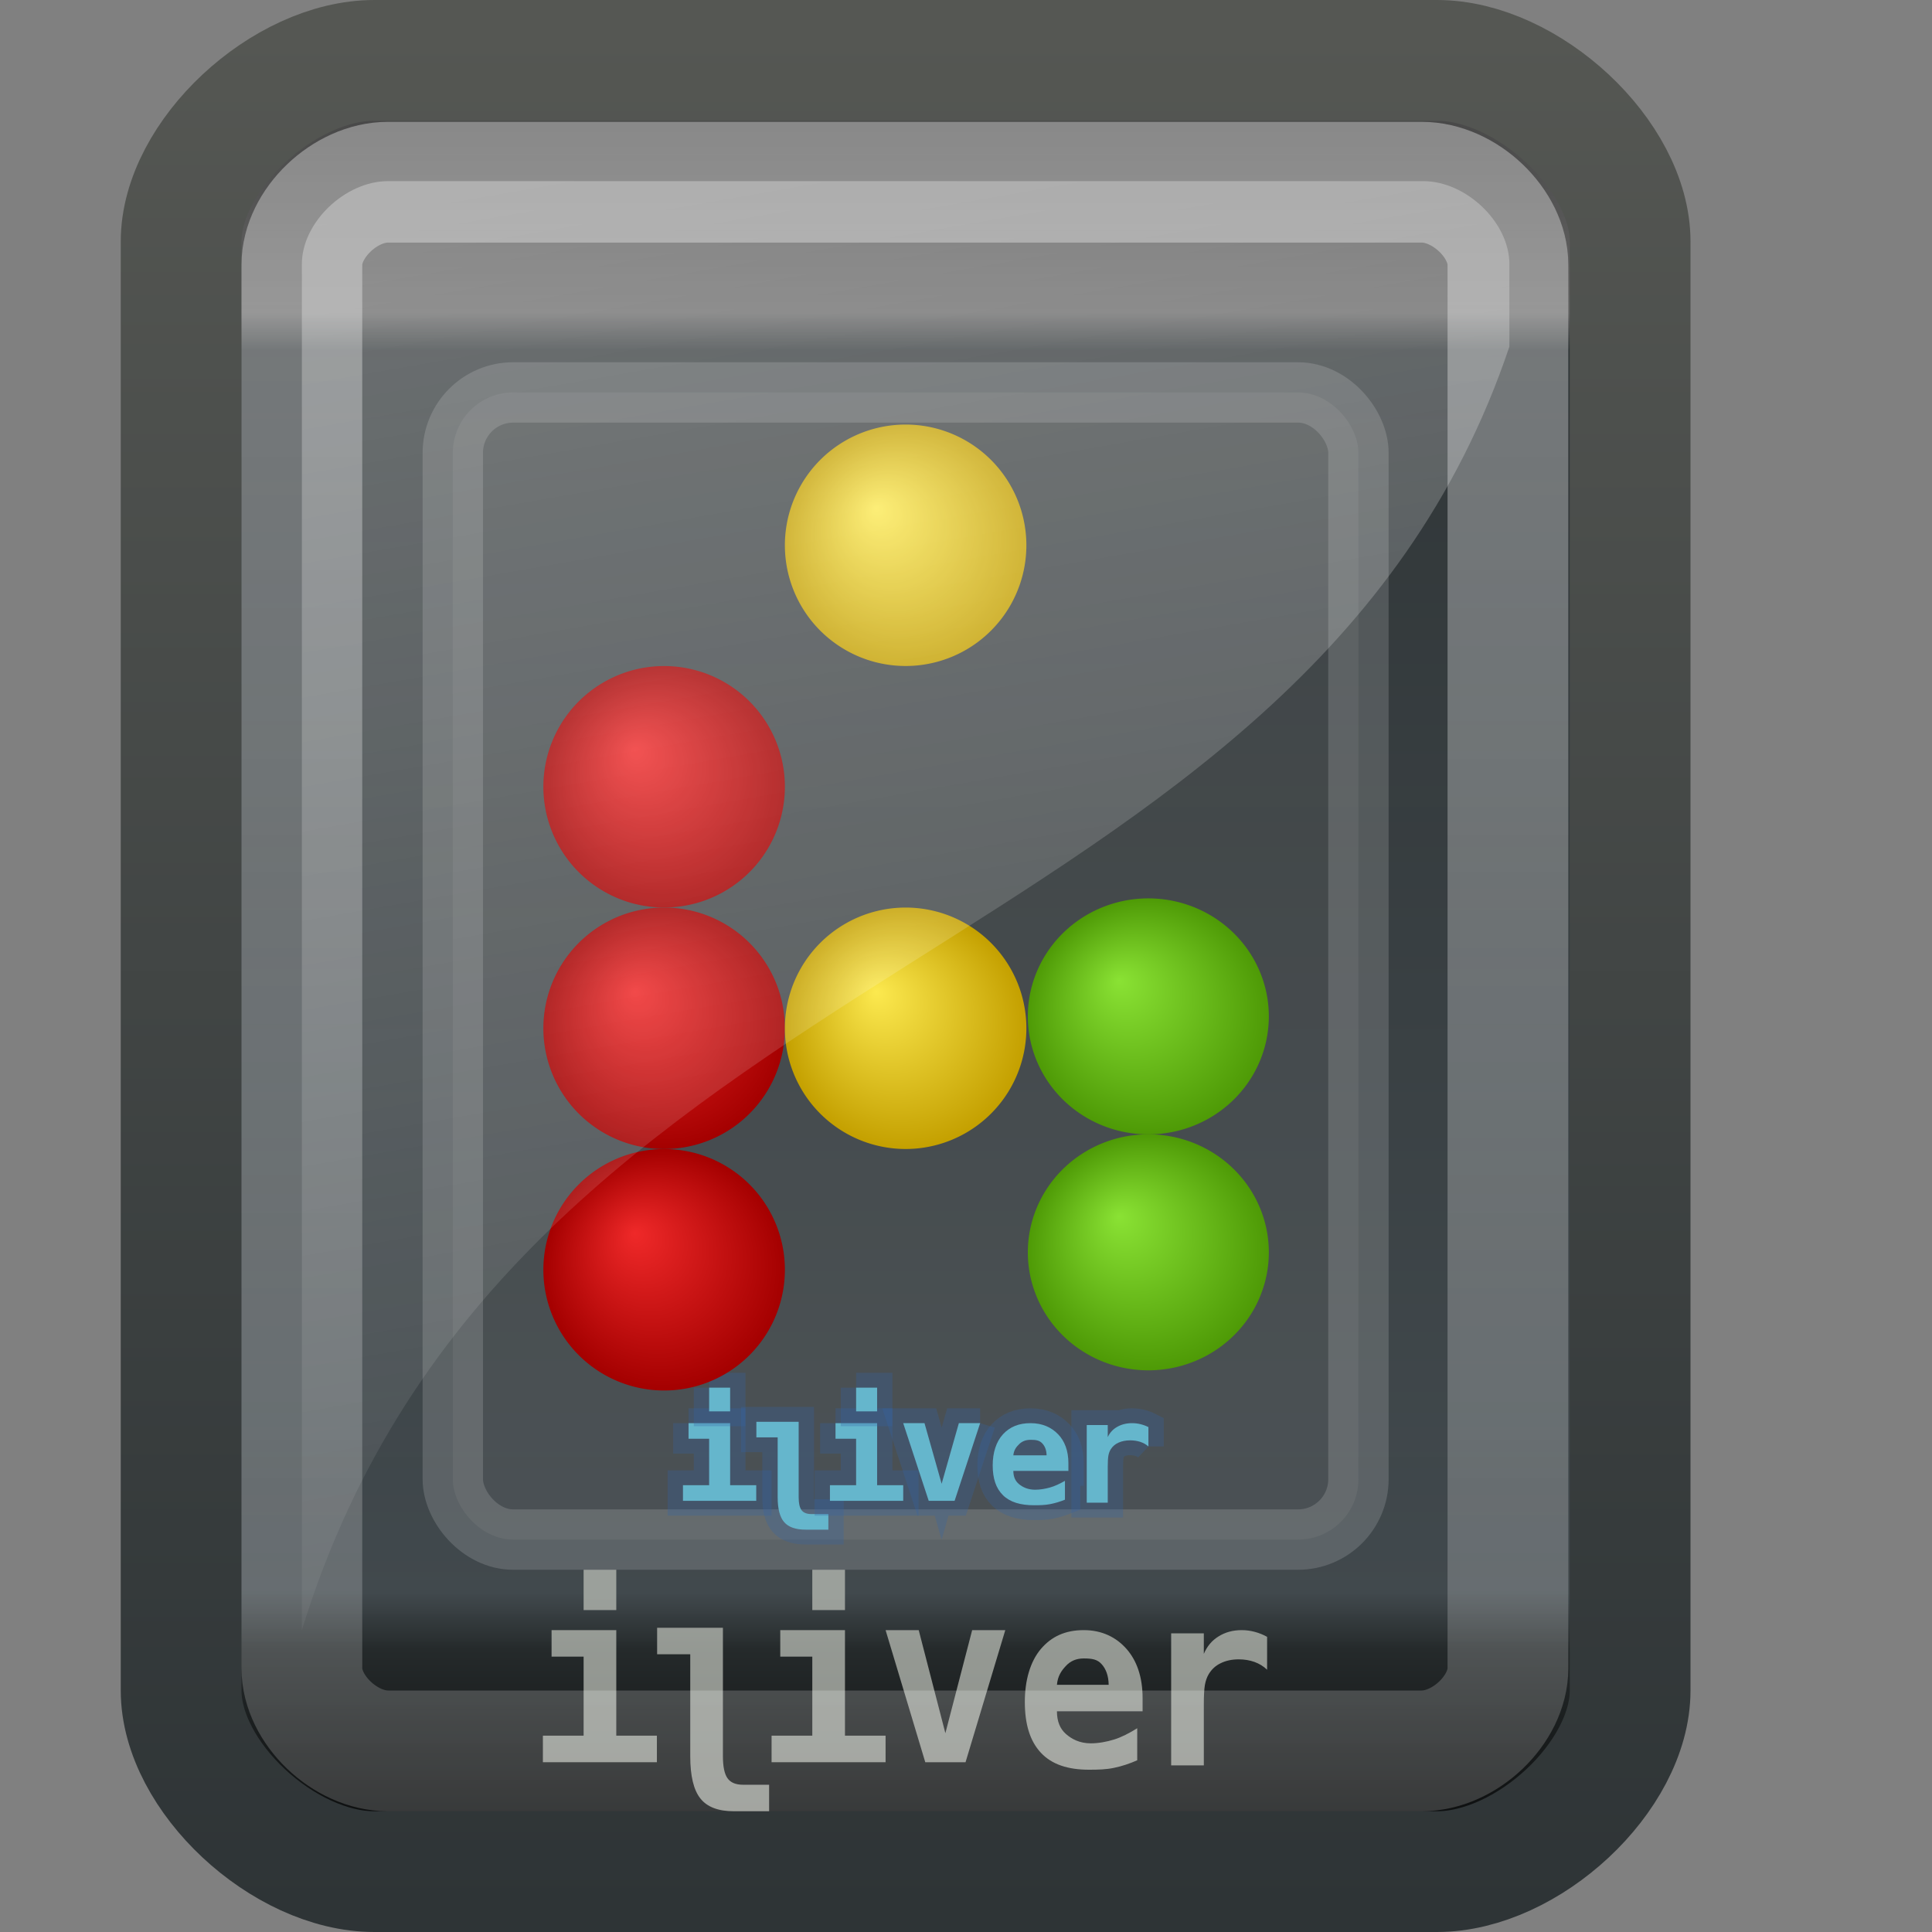 <?xml version="1.0" encoding="UTF-8" standalone="no"?>
<!-- Created with Inkscape (http://www.inkscape.org/) -->
<svg
   xmlns:dc="http://purl.org/dc/elements/1.1/"
   xmlns:cc="http://web.resource.org/cc/"
   xmlns:rdf="http://www.w3.org/1999/02/22-rdf-syntax-ns#"
   xmlns:svg="http://www.w3.org/2000/svg"
   xmlns="http://www.w3.org/2000/svg"
   xmlns:xlink="http://www.w3.org/1999/xlink"
   xmlns:sodipodi="http://sodipodi.sourceforge.net/DTD/sodipodi-0.dtd"
   xmlns:inkscape="http://www.inkscape.org/namespaces/inkscape"
   width="16"
   height="16"
   id="svg2160"
   sodipodi:version="0.32"
   inkscape:version="0.45.1"
   sodipodi:docbase="/storage/Development/Art/Tango/Players/iriver_s10/16x16"
   sodipodi:docname="multimedia-player-iriver-s10.svg"
   inkscape:output_extension="org.inkscape.output.svg.inkscape"
   inkscape:export-filename="/storage/Development/Art/Tango/Players/iriver_s10/16x16/multimedia-player-iriver-s10.png"
   inkscape:export-xdpi="90"
   inkscape:export-ydpi="90"
   version="1.0">
  <rect width="100%" height="100%" fill="#808080" stroke="none"/>
  <defs
     id="defs2162">
    <linearGradient
       id="linearGradient6009"
       inkscape:collect="always">
      <stop
         id="stop6011"
         offset="0"
         style="stop-color:#8ae234;stop-opacity:1" />
      <stop
         id="stop6013"
         offset="1"
         style="stop-color:#4e9a06;stop-opacity:1" />
    </linearGradient>
    <linearGradient
       id="linearGradient6003"
       inkscape:collect="always">
      <stop
         id="stop6005"
         offset="0"
         style="stop-color:#8ae234;stop-opacity:1" />
      <stop
         id="stop6007"
         offset="1"
         style="stop-color:#4e9a06;stop-opacity:1" />
    </linearGradient>
    <linearGradient
       inkscape:collect="always"
       id="linearGradient5997">
      <stop
         style="stop-color:#fce94f;stop-opacity:1"
         offset="0"
         id="stop5999" />
      <stop
         style="stop-color:#c4a000;stop-opacity:1"
         offset="1"
         id="stop6001" />
    </linearGradient>
    <linearGradient
       id="linearGradient3675">
      <stop
         id="stop3677"
         offset="0"
         style="stop-color:#3c3c3c;stop-opacity:1;" />
      <stop
         style="stop-color:#646464;stop-opacity:1;"
         offset="0.15"
         id="stop3679" />
      <stop
         id="stop3681"
         offset="0.17"
         style="stop-color:#2e3436;stop-opacity:0.969;" />
      <stop
         style="stop-color:#40484c;stop-opacity:0.984;"
         offset="0.83"
         id="stop3683" />
      <stop
         id="stop3685"
         offset="0.86"
         style="stop-color:#252a2b;stop-opacity:1;" />
      <stop
         id="stop3687"
         offset="1"
         style="stop-color:#000000;stop-opacity:1;" />
    </linearGradient>
    <linearGradient
       id="linearGradient3638"
       inkscape:collect="always">
      <stop
         id="stop3640"
         offset="0"
         style="stop-color:#8ae234;stop-opacity:1" />
      <stop
         id="stop3642"
         offset="1"
         style="stop-color:#4e9a06;stop-opacity:1" />
    </linearGradient>
    <linearGradient
       inkscape:collect="always"
       id="linearGradient3620">
      <stop
         style="stop-color:#fce94f;stop-opacity:1"
         offset="0"
         id="stop3622" />
      <stop
         style="stop-color:#c4a000;stop-opacity:1"
         offset="1"
         id="stop3624" />
    </linearGradient>
    <linearGradient
       id="linearGradient3599"
       inkscape:collect="always">
      <stop
         id="stop3602"
         offset="0"
         style="stop-color:#fcaf3e;stop-opacity:1" />
      <stop
         id="stop3604"
         offset="1"
         style="stop-color:#ce5c00;stop-opacity:1" />
    </linearGradient>
    <linearGradient
       inkscape:collect="always"
       id="linearGradient3581">
      <stop
         style="stop-color:#77aee8;stop-opacity:1"
         offset="0"
         id="stop3583" />
      <stop
         style="stop-color:#285daa;stop-opacity:1"
         offset="1"
         id="stop3585" />
    </linearGradient>
    <linearGradient
       id="linearGradient3557"
       inkscape:collect="always">
      <stop
         id="stop3559"
         offset="0"
         style="stop-color:#ec41d9;stop-opacity:1" />
      <stop
         id="stop3561"
         offset="1"
         style="stop-color:#71108a;stop-opacity:1" />
    </linearGradient>
    <linearGradient
       inkscape:collect="always"
       id="linearGradient3480">
      <stop
         style="stop-color:#ef2929;stop-opacity:1"
         offset="0"
         id="stop3482" />
      <stop
         style="stop-color:#a40000;stop-opacity:1"
         offset="1"
         id="stop3485" />
    </linearGradient>
    <linearGradient
       id="linearGradient3481">
      <stop
         style="stop-color:#ffffff;stop-opacity:0.588"
         offset="0"
         id="stop3484" />
      <stop
         style="stop-color:#ffffff;stop-opacity:0"
         offset="1"
         id="stop3486" />
    </linearGradient>
    <linearGradient
       id="linearGradient3998">
      <stop
         id="stop4000"
         offset="0"
         style="stop-color:#ffffff;stop-opacity:1;" />
      <stop
         id="stop4002"
         offset="1"
         style="stop-color:#ffffff;stop-opacity:0" />
    </linearGradient>
    <linearGradient
       id="linearGradient3389"
       inkscape:collect="always">
      <stop
         id="stop3391"
         offset="0"
         style="stop-color:#ffffff;stop-opacity:1" />
      <stop
         id="stop3393"
         offset="1"
         style="stop-color:#ffffff;stop-opacity:0.294" />
    </linearGradient>
    <linearGradient
       inkscape:collect="always"
       xlink:href="#linearGradient3389"
       id="linearGradient2359"
       gradientUnits="userSpaceOnUse"
       gradientTransform="matrix(1,0,0,1.023,0,-1.761)"
       x1="27.047"
       y1="31.068"
       x2="24.043"
       y2="44.745" />
    <radialGradient
       inkscape:collect="always"
       xlink:href="#linearGradient3998"
       id="radialGradient3428"
       cx="9.433"
       cy="67.937"
       fx="7.63"
       fy="64.277"
       r="9.797"
       gradientTransform="matrix(0.747,0.416,-0.155,0.278,13.85,16.235)"
       gradientUnits="userSpaceOnUse" />
    <linearGradient
       id="linearGradient3383">
      <stop
         id="stop3385"
         offset="0"
         style="stop-color:#ffffff;stop-opacity:1" />
      <stop
         id="stop3387"
         offset="1"
         style="stop-color:#ffffff;stop-opacity:0;" />
    </linearGradient>
    <radialGradient
       inkscape:collect="always"
       xlink:href="#linearGradient3383"
       id="radialGradient3411"
       gradientUnits="userSpaceOnUse"
       gradientTransform="matrix(0.668,0.497,-0.119,0.16,8.266,31.19)"
       cx="8.51"
       cy="20.591"
       fx="10.694"
       fy="22.915"
       r="10.484" />
    <linearGradient
       inkscape:collect="always"
       id="linearGradient3433">
      <stop
         style="stop-color:#ffffff;stop-opacity:1"
         offset="0"
         id="stop3435" />
      <stop
         style="stop-color:#babdb6;stop-opacity:1"
         offset="1"
         id="stop3437" />
    </linearGradient>
    <radialGradient
       inkscape:collect="always"
       xlink:href="#linearGradient3433"
       id="radialGradient3376"
       gradientUnits="userSpaceOnUse"
       gradientTransform="matrix(0.518,0.422,-0.959,1.179,30.758,6.172)"
       cx="17.258"
       cy="19.513"
       fx="13"
       fy="19.741"
       r="10.484" />
    <linearGradient
       inkscape:collect="always"
       id="linearGradient3342">
      <stop
         style="stop-color:#d3d7cf;stop-opacity:1"
         offset="0"
         id="stop3345" />
      <stop
         style="stop-color:#888a85;stop-opacity:1"
         offset="1"
         id="stop3347" />
    </linearGradient>
    <linearGradient
       inkscape:collect="always"
       xlink:href="#linearGradient3342"
       id="linearGradient3349"
       x1="15.5"
       y1="33.066"
       x2="25.091"
       y2="43.5"
       gradientUnits="userSpaceOnUse" />
    <linearGradient
       inkscape:collect="always"
       xlink:href="#linearGradient3497"
       id="linearGradient2368"
       gradientUnits="userSpaceOnUse"
       gradientTransform="matrix(0.766,-0.69,0.659,0.797,-20.255,21.897)"
       x1="19.817"
       y1="27.315"
       x2="12.503"
       y2="39.791" />
    <linearGradient
       inkscape:collect="always"
       id="linearGradient3340">
      <stop
         style="stop-color:#ffffff;stop-opacity:1"
         offset="0"
         id="stop3342" />
      <stop
         style="stop-color:#babdb6;stop-opacity:1"
         offset="1"
         id="stop3344" />
    </linearGradient>
    <radialGradient
       inkscape:collect="always"
       xlink:href="#linearGradient3340"
       id="radialGradient2366"
       gradientUnits="userSpaceOnUse"
       gradientTransform="matrix(0,0.812,-0.841,0,45.776,17.033)"
       cx="19.757"
       cy="30.102"
       fx="19.757"
       fy="30.102"
       r="12.534" />
    <radialGradient
       inkscape:collect="always"
       xlink:href="#linearGradient3626"
       id="radialGradient3752"
       gradientUnits="userSpaceOnUse"
       gradientTransform="matrix(1,0,0,0.146,0,34.594)"
       cx="24"
       cy="40.5"
       fx="24"
       fy="40.5"
       r="24" />
    <linearGradient
       id="linearGradient3990">
      <stop
         id="stop3992"
         offset="0"
         style="stop-color:#ffffff;stop-opacity:1;" />
      <stop
         id="stop3994"
         offset="1"
         style="stop-color:#ffffff;stop-opacity:0.392" />
    </linearGradient>
    <linearGradient
       id="linearGradient3942"
       inkscape:collect="always">
      <stop
         id="stop3944"
         offset="0"
         style="stop-color:#babdb6;stop-opacity:1" />
      <stop
         id="stop3946"
         offset="1"
         style="stop-color:#2e3436;stop-opacity:1" />
    </linearGradient>
    <linearGradient
       inkscape:collect="always"
       id="linearGradient3501">
      <stop
         style="stop-color:#2e3436;stop-opacity:1;"
         offset="0"
         id="stop3503" />
      <stop
         style="stop-color:#2e3436;stop-opacity:0;"
         offset="1"
         id="stop3505" />
    </linearGradient>
    <radialGradient
       inkscape:collect="always"
       xlink:href="#linearGradient3501"
       id="radialGradient3615"
       gradientUnits="userSpaceOnUse"
       gradientTransform="matrix(0.5,0,0,1.5,13.75,-18.75)"
       cx="27.5"
       cy="37.5"
       fx="27.5"
       fy="38.781"
       r="1" />
    <linearGradient
       inkscape:collect="always"
       id="linearGradient3607">
      <stop
         style="stop-color:#ffffff;stop-opacity:1;"
         offset="0"
         id="stop3609" />
      <stop
         style="stop-color:#ffffff;stop-opacity:0;"
         offset="1"
         id="stop3611" />
    </linearGradient>
    <linearGradient
       id="linearGradient3597"
       inkscape:collect="always">
      <stop
         id="stop3599"
         offset="0"
         style="stop-color:#ffffff;stop-opacity:1" />
      <stop
         id="stop3601"
         offset="1"
         style="stop-color:#d3d7cf;stop-opacity:1" />
    </linearGradient>
    <linearGradient
       id="linearGradient3588"
       inkscape:collect="always">
      <stop
         id="stop3590"
         offset="0"
         style="stop-color:#ffffff;stop-opacity:1" />
      <stop
         id="stop3592"
         offset="1"
         style="stop-color:#eeeeec;stop-opacity:0" />
    </linearGradient>
    <linearGradient
       id="linearGradient3396"
       inkscape:collect="always">
      <stop
         id="stop3398"
         offset="0"
         style="stop-color:#babdb6;stop-opacity:1" />
      <stop
         id="stop3400"
         offset="1"
         style="stop-color:#888a85;stop-opacity:1" />
    </linearGradient>
    <linearGradient
       id="linearGradient3390"
       inkscape:collect="always">
      <stop
         id="stop3392"
         offset="0"
         style="stop-color:#babdb6;stop-opacity:1" />
      <stop
         id="stop3394"
         offset="1"
         style="stop-color:#555753;stop-opacity:1" />
    </linearGradient>
    <linearGradient
       id="linearGradient3384"
       inkscape:collect="always">
      <stop
         id="stop3386"
         offset="0"
         style="stop-color:#ffffff;stop-opacity:1" />
      <stop
         id="stop3388"
         offset="1"
         style="stop-color:#babdb6;stop-opacity:1" />
    </linearGradient>
    <linearGradient
       id="linearGradient3377">
      <stop
         id="stop3379"
         offset="0"
         style="stop-color:#ffffff;stop-opacity:1" />
      <stop
         id="stop3381"
         offset="1"
         style="stop-color:#eeeeec;stop-opacity:1" />
    </linearGradient>
    <linearGradient
       id="linearGradient5079">
      <stop
         style="stop-color:#edd400;stop-opacity:1;"
         offset="0"
         id="stop5081" />
      <stop
         id="stop5087"
         offset="0.75"
         style="stop-color:#edd400;stop-opacity:0.498;" />
      <stop
         style="stop-color:#edd400;stop-opacity:0;"
         offset="1"
         id="stop5083" />
    </linearGradient>
    <linearGradient
       inkscape:collect="always"
       id="linearGradient4299">
      <stop
         style="stop-color:#c4a000;stop-opacity:1"
         offset="0"
         id="stop4301" />
      <stop
         style="stop-color:#4e9a06;stop-opacity:1"
         offset="1"
         id="stop4303" />
    </linearGradient>
    <linearGradient
       inkscape:collect="always"
       id="linearGradient4248">
      <stop
         style="stop-color:#edd400;stop-opacity:1"
         offset="0"
         id="stop4250" />
      <stop
         style="stop-color:#73d216;stop-opacity:1"
         offset="1"
         id="stop4252" />
    </linearGradient>
    <linearGradient
       inkscape:collect="always"
       id="linearGradient3764">
      <stop
         style="stop-color:#edd400;stop-opacity:1"
         offset="0"
         id="stop3766" />
      <stop
         style="stop-color:#73d216;stop-opacity:1"
         offset="1"
         id="stop3768" />
    </linearGradient>
    <linearGradient
       inkscape:collect="always"
       id="linearGradient3416">
      <stop
         style="stop-color:#8ae234;stop-opacity:1;"
         offset="0"
         id="stop3418" />
      <stop
         style="stop-color:#4e9a06;stop-opacity:1"
         offset="1"
         id="stop3420" />
    </linearGradient>
    <linearGradient
       inkscape:collect="always"
       id="linearGradient3400">
      <stop
         style="stop-color:#ffffff;stop-opacity:1;"
         offset="0"
         id="stop3402" />
      <stop
         style="stop-color:#ffffff;stop-opacity:0;"
         offset="1"
         id="stop3404" />
    </linearGradient>
    <linearGradient
       id="linearGradient3352">
      <stop
         style="stop-color:#888a85;stop-opacity:1"
         offset="0"
         id="stop3354" />
      <stop
         id="stop3360"
         offset="0.15"
         style="stop-color:#3c4346;stop-opacity:0.941;" />
      <stop
         style="stop-color:#2e3436;stop-opacity:0.969;"
         offset="0.15"
         id="stop3368" />
      <stop
         id="stop3370"
         offset="0.85"
         style="stop-color:#2e3436;stop-opacity:0.984;" />
      <stop
         style="stop-color:#202425;stop-opacity:1;"
         offset="0.85"
         id="stop3362" />
      <stop
         style="stop-color:#000000;stop-opacity:1;"
         offset="1"
         id="stop3356" />
    </linearGradient>
    <linearGradient
       id="linearGradient4547">
      <stop
         style="stop-color:#ffffff;stop-opacity:1;"
         offset="0"
         id="stop4549" />
      <stop
         style="stop-color:#ffffff;stop-opacity:0.498;"
         offset="1"
         id="stop4551" />
    </linearGradient>
    <linearGradient
       id="linearGradient9947">
      <stop
         style="stop-color:#ffffff;stop-opacity:0.784;"
         offset="0"
         id="stop9949" />
      <stop
         style="stop-color:#ffffff;stop-opacity:0;"
         offset="1"
         id="stop9951" />
    </linearGradient>
    <linearGradient
       inkscape:collect="always"
       id="linearGradient6329">
      <stop
         style="stop-color:#555753;stop-opacity:1"
         offset="0"
         id="stop6331" />
      <stop
         style="stop-color:#2e3436;stop-opacity:1"
         offset="1"
         id="stop6333" />
    </linearGradient>
    <linearGradient
       inkscape:collect="always"
       id="linearGradient3649">
      <stop
         style="stop-color:#ffffff;stop-opacity:1"
         offset="0"
         id="stop3651" />
      <stop
         style="stop-color:#ffffff;stop-opacity:0"
         offset="1"
         id="stop3653" />
    </linearGradient>
    <linearGradient
       inkscape:collect="always"
       xlink:href="#linearGradient3649"
       id="linearGradient3716"
       gradientUnits="userSpaceOnUse"
       x1="17.584"
       y1="32.39"
       x2="30.592"
       y2="39.409" />
    <linearGradient
       inkscape:collect="always"
       xlink:href="#linearGradient3497"
       id="linearGradient3728"
       gradientUnits="userSpaceOnUse"
       x1="11.154"
       y1="36.413"
       x2="25.949"
       y2="44.373" />
    <linearGradient
       inkscape:collect="always"
       id="linearGradient3704">
      <stop
         style="stop-color:#ffffff;stop-opacity:1"
         offset="0"
         id="stop3706" />
      <stop
         style="stop-color:#d3d7cf;stop-opacity:1"
         offset="1"
         id="stop3708" />
    </linearGradient>
    <radialGradient
       inkscape:collect="always"
       xlink:href="#linearGradient3704"
       id="radialGradient3726"
       gradientUnits="userSpaceOnUse"
       gradientTransform="matrix(1.35,0.377,-0.305,1.427,4.005,-24.82)"
       cx="21.606"
       cy="38.298"
       fx="19.033"
       fy="37.882"
       r="5.487" />
    <linearGradient
       inkscape:collect="always"
       xlink:href="#linearGradient3990"
       id="linearGradient3730"
       gradientUnits="userSpaceOnUse"
       x1="19.484"
       y1="33.577"
       x2="11.094"
       y2="42.185" />
    <radialGradient
       inkscape:collect="always"
       xlink:href="#linearGradient3479"
       id="radialGradient3718"
       gradientUnits="userSpaceOnUse"
       gradientTransform="matrix(-9.8585145e-2,0.125,-0.656,-0.518,29.198,50.868)"
       cx="6.865"
       cy="27.7"
       fx="6.865"
       fy="27.7"
       r="10.271" />
    <linearGradient
       inkscape:collect="always"
       xlink:href="#linearGradient3505"
       id="linearGradient3702"
       gradientUnits="userSpaceOnUse"
       gradientTransform="matrix(0.721,-0.696,0.702,0.739,-6.254,14.588)"
       x1="18.48"
       y1="34.391"
       x2="10.305"
       y2="42.778" />
    <radialGradient
       inkscape:collect="always"
       xlink:href="#linearGradient3626"
       id="radialGradient3744"
       gradientUnits="userSpaceOnUse"
       gradientTransform="matrix(1,0,0,0.146,0,34.594)"
       cx="24"
       cy="40.5"
       fx="34.869"
       fy="39.557"
       r="24" />
    <linearGradient
       id="linearGradient3453">
      <stop
         style="stop-color:#ffffff;stop-opacity:1;"
         offset="0"
         id="stop3455" />
      <stop
         style="stop-color:#ffffff;stop-opacity:0;"
         offset="1"
         id="stop3457" />
    </linearGradient>
    <linearGradient
       inkscape:collect="always"
       id="linearGradient3479">
      <stop
         style="stop-color:#ffffff;stop-opacity:1"
         offset="0"
         id="stop3481" />
      <stop
         style="stop-color:#ffffff;stop-opacity:0"
         offset="1"
         id="stop3483" />
    </linearGradient>
    <linearGradient
       inkscape:collect="always"
       id="linearGradient3505">
      <stop
         style="stop-color:#babdb6;stop-opacity:1"
         offset="0"
         id="stop3507" />
      <stop
         style="stop-color:#888a85;stop-opacity:1"
         offset="1"
         id="stop3509" />
    </linearGradient>
    <linearGradient
       id="linearGradient3469">
      <stop
         style="stop-color:#888a85;stop-opacity:1"
         offset="0"
         id="stop3471" />
      <stop
         style="stop-color:#2e3436;stop-opacity:1"
         offset="1"
         id="stop3473" />
    </linearGradient>
    <linearGradient
       inkscape:collect="always"
       id="linearGradient3497">
      <stop
         style="stop-color:#babdb6;stop-opacity:1"
         offset="0"
         id="stop3499" />
      <stop
         style="stop-color:#888a85;stop-opacity:1"
         offset="1"
         id="stop3501" />
    </linearGradient>
    <linearGradient
       inkscape:collect="always"
       id="linearGradient3626">
      <stop
         style="stop-color:#000000;stop-opacity:1;"
         offset="0"
         id="stop3628" />
      <stop
         style="stop-color:#000000;stop-opacity:0;"
         offset="1"
         id="stop3630" />
    </linearGradient>
    <linearGradient
       inkscape:collect="always"
       xlink:href="#linearGradient4101"
       id="linearGradient4306"
       gradientUnits="userSpaceOnUse"
       gradientTransform="matrix(0.429,0,0,1,13.714,-9)"
       x1="24"
       y1="38"
       x2="24"
       y2="41" />
    <radialGradient
       inkscape:collect="always"
       xlink:href="#linearGradient4101"
       id="radialGradient4303"
       gradientUnits="userSpaceOnUse"
       gradientTransform="matrix(-1.884,0,0,1.884,99.772,-42.585)"
       cx="45"
       cy="38"
       fx="45"
       fy="38"
       r="1.5" />
    <linearGradient
       inkscape:collect="always"
       id="linearGradient4101">
      <stop
         style="stop-color:#000000;stop-opacity:1;"
         offset="0"
         id="stop4103" />
      <stop
         style="stop-color:#000000;stop-opacity:0;"
         offset="1"
         id="stop4105" />
    </linearGradient>
    <radialGradient
       inkscape:collect="always"
       xlink:href="#linearGradient4101"
       id="radialGradient4300"
       gradientUnits="userSpaceOnUse"
       gradientTransform="matrix(1.884,0,0,1.884,-51.772,-42.585)"
       cx="45"
       cy="38"
       fx="45"
       fy="38"
       r="1.5" />
    <linearGradient
       inkscape:collect="always"
       id="linearGradient4454">
      <stop
         style="stop-color:#729fcf;stop-opacity:1;"
         offset="0"
         id="stop4456" />
      <stop
         style="stop-color:#3465a4;stop-opacity:1"
         offset="1"
         id="stop4458" />
    </linearGradient>
    <linearGradient
       inkscape:collect="always"
       id="linearGradient4443">
      <stop
         style="stop-color:#ffffff;stop-opacity:1;"
         offset="0"
         id="stop4445" />
      <stop
         style="stop-color:#ffffff;stop-opacity:0;"
         offset="1"
         id="stop4447" />
    </linearGradient>
    <linearGradient
       inkscape:collect="always"
       id="linearGradient3662">
      <stop
         style="stop-color:#3465a4;stop-opacity:1"
         offset="0"
         id="stop3664" />
      <stop
         style="stop-color:#729fcf;stop-opacity:1"
         offset="1"
         id="stop3666" />
    </linearGradient>
    <linearGradient
       inkscape:collect="always"
       id="linearGradient4370">
      <stop
         style="stop-color:#2e3436;stop-opacity:1"
         offset="0"
         id="stop4372" />
      <stop
         style="stop-color:#eeeeec;stop-opacity:1"
         offset="1"
         id="stop4374" />
    </linearGradient>
    <linearGradient
       inkscape:collect="always"
       id="linearGradient4362">
      <stop
         style="stop-color:#ffffff;stop-opacity:1"
         offset="0"
         id="stop4364" />
      <stop
         style="stop-color:#babdb6;stop-opacity:1"
         offset="1"
         id="stop4366" />
    </linearGradient>
    <linearGradient
       inkscape:collect="always"
       id="linearGradient4354">
      <stop
         style="stop-color:#ffffff;stop-opacity:1"
         offset="0"
         id="stop4356" />
      <stop
         style="stop-color:#888a85;stop-opacity:1"
         offset="1"
         id="stop4358" />
    </linearGradient>
    <linearGradient
       id="linearGradient3173">
      <stop
         style="stop-color:#d2e1f0;stop-opacity:1;"
         offset="0"
         id="stop3175" />
      <stop
         id="stop3181"
         offset="0.15"
         style="stop-color:#729fcf;stop-opacity:1;" />
      <stop
         style="stop-color:#729fcf;stop-opacity:1;"
         offset="0.85"
         id="stop3183" />
      <stop
         style="stop-color:#204a87;stop-opacity:1"
         offset="1"
         id="stop3177" />
    </linearGradient>
    <linearGradient
       inkscape:collect="always"
       xlink:href="#linearGradient3173"
       id="linearGradient3179"
       x1="24"
       y1="10"
       x2="24"
       y2="28"
       gradientUnits="userSpaceOnUse"
       gradientTransform="translate(0,-4)" />
    <radialGradient
       inkscape:collect="always"
       xlink:href="#linearGradient4354"
       id="radialGradient4360"
       cx="34"
       cy="18"
       fx="32.01"
       fy="16.01"
       r="4"
       gradientUnits="userSpaceOnUse" />
    <linearGradient
       inkscape:collect="always"
       xlink:href="#linearGradient4362"
       id="linearGradient4368"
       x1="34"
       y1="22.571"
       x2="32.721"
       y2="13.358"
       gradientUnits="userSpaceOnUse" />
    <radialGradient
       inkscape:collect="always"
       xlink:href="#linearGradient4370"
       id="radialGradient4378"
       cx="34"
       cy="18"
       fx="35.492"
       fy="19.635"
       r="4.571"
       gradientUnits="userSpaceOnUse"
       gradientTransform="matrix(1,-1.6686157e-6,1.6686105e-6,1,-2.2407056e-5,9.878933e-5)" />
    <linearGradient
       inkscape:collect="always"
       xlink:href="#linearGradient3662"
       id="linearGradient4431"
       gradientUnits="userSpaceOnUse"
       gradientTransform="matrix(0.667,0,0,0.6,2.333,-0.4)"
       x1="23.5"
       y1="12.469"
       x2="23.5"
       y2="29" />
    <linearGradient
       inkscape:collect="always"
       xlink:href="#linearGradient4443"
       id="linearGradient4452"
       gradientUnits="userSpaceOnUse"
       gradientTransform="matrix(0.917,0,0,0.833,1.5,-0.833)"
       x1="16.779"
       y1="13"
       x2="20.051"
       y2="25" />
    <linearGradient
       inkscape:collect="always"
       xlink:href="#linearGradient4454"
       id="linearGradient4460"
       x1="48"
       y1="10"
       x2="48"
       y2="28"
       gradientUnits="userSpaceOnUse"
       gradientTransform="translate(0,-4)" />
    <linearGradient
       inkscape:collect="always"
       xlink:href="#linearGradient4547"
       id="linearGradient2349"
       gradientUnits="userSpaceOnUse"
       gradientTransform="matrix(0.487,0,0,1,12.325,-10)"
       x1="24"
       y1="11"
       x2="24"
       y2="40" />
    <linearGradient
       inkscape:collect="always"
       xlink:href="#linearGradient6329"
       id="linearGradient2378"
       gradientUnits="userSpaceOnUse"
       gradientTransform="matrix(0.511,0,0,1,11.733,-10)"
       x1="24"
       y1="10"
       x2="24"
       y2="41" />
    <linearGradient
       inkscape:collect="always"
       xlink:href="#linearGradient3352"
       id="linearGradient3358"
       x1="12"
       y1="2"
       x2="12"
       y2="33"
       gradientUnits="userSpaceOnUse"
       gradientTransform="translate(9.4039535e-7,-2)" />
    <linearGradient
       inkscape:collect="always"
       xlink:href="#linearGradient3400"
       id="linearGradient3406"
       x1="19.076"
       y1="1.5"
       x2="24.021"
       y2="29.5"
       gradientUnits="userSpaceOnUse" />
    <radialGradient
       inkscape:collect="always"
       xlink:href="#linearGradient3416"
       id="radialGradient3422"
       cx="21.513"
       cy="14.61"
       fx="21.513"
       fy="14.61"
       r="8"
       gradientTransform="matrix(1.5483591e-3,1.32,-1.311,1.5375207e-3,40.631,-13.979)"
       gradientUnits="userSpaceOnUse" />
    <linearGradient
       inkscape:collect="always"
       xlink:href="#linearGradient3764"
       id="linearGradient3770"
       x1="14.5"
       y1="15.5"
       x2="34"
       y2="15.5"
       gradientUnits="userSpaceOnUse" />
    <linearGradient
       inkscape:collect="always"
       xlink:href="#linearGradient4248"
       id="linearGradient4316"
       gradientUnits="userSpaceOnUse"
       gradientTransform="translate(-25.5,-3.5)"
       x1="39.5"
       y1="19"
       x2="59"
       y2="19" />
    <linearGradient
       inkscape:collect="always"
       xlink:href="#linearGradient4299"
       id="linearGradient4397"
       gradientUnits="userSpaceOnUse"
       gradientTransform="translate(23.5,1)"
       x1="-10"
       y1="14.5"
       x2="10.5"
       y2="14.5" />
    <radialGradient
       inkscape:collect="always"
       xlink:href="#linearGradient5079"
       id="radialGradient5085"
       cx="24"
       cy="14.5"
       fx="24"
       fy="14.5"
       r="8"
       gradientTransform="matrix(1,0,0,0.312,0,9.969)"
       gradientUnits="userSpaceOnUse" />
    <linearGradient
       inkscape:collect="always"
       xlink:href="#linearGradient4101"
       id="linearGradient5144"
       gradientUnits="userSpaceOnUse"
       gradientTransform="matrix(0.464,0,0,1.062,12.857,-8.562)"
       x1="24"
       y1="38"
       x2="24"
       y2="41" />
    <radialGradient
       inkscape:collect="always"
       xlink:href="#linearGradient4101"
       id="radialGradient5146"
       gradientUnits="userSpaceOnUse"
       gradientTransform="matrix(-2.041,0,0,2.002,106.086,-44.247)"
       cx="45"
       cy="38"
       fx="45"
       fy="38"
       r="1.5" />
    <radialGradient
       inkscape:collect="always"
       xlink:href="#linearGradient4101"
       id="radialGradient5148"
       gradientUnits="userSpaceOnUse"
       gradientTransform="matrix(2.041,0,0,2.002,-58.086,-44.247)"
       cx="45"
       cy="38"
       fx="45"
       fy="38"
       r="1.5" />
    <linearGradient
       inkscape:collect="always"
       xlink:href="#linearGradient3352"
       id="linearGradient5150"
       gradientUnits="userSpaceOnUse"
       gradientTransform="matrix(1.087,0,0,1.066,-2.081,-1.165)"
       x1="12"
       y1="2"
       x2="12"
       y2="33" />
    <linearGradient
       inkscape:collect="always"
       xlink:href="#linearGradient6329"
       id="linearGradient5152"
       gradientUnits="userSpaceOnUse"
       gradientTransform="matrix(0.556,0,0,1.066,10.67,-9.69)"
       x1="24"
       y1="10"
       x2="24"
       y2="41" />
    <linearGradient
       inkscape:collect="always"
       xlink:href="#linearGradient4547"
       id="linearGradient5154"
       gradientUnits="userSpaceOnUse"
       gradientTransform="matrix(0.535,0,0,1.069,11.159,-9.792)"
       x1="24"
       y1="11"
       x2="24"
       y2="40" />
    <radialGradient
       inkscape:collect="always"
       xlink:href="#linearGradient3416"
       id="radialGradient5156"
       gradientUnits="userSpaceOnUse"
       gradientTransform="matrix(1.5483591e-3,1.32,-1.311,1.5375207e-3,40.631,-13.979)"
       cx="21.513"
       cy="14.61"
       fx="21.513"
       fy="14.61"
       r="8" />
    <linearGradient
       inkscape:collect="always"
       xlink:href="#linearGradient4299"
       id="linearGradient5158"
       gradientUnits="userSpaceOnUse"
       gradientTransform="translate(23.5,1)"
       x1="-10"
       y1="14.5"
       x2="10.5"
       y2="14.5" />
    <linearGradient
       inkscape:collect="always"
       xlink:href="#linearGradient4248"
       id="linearGradient5160"
       gradientUnits="userSpaceOnUse"
       gradientTransform="translate(-25.5,-3.5)"
       x1="39.5"
       y1="19"
       x2="59"
       y2="19" />
    <radialGradient
       inkscape:collect="always"
       xlink:href="#linearGradient5079"
       id="radialGradient2377"
       gradientUnits="userSpaceOnUse"
       gradientTransform="matrix(1.125,0,0,0.344,-3,11.766)"
       cx="24"
       cy="14.5"
       fx="24"
       fy="14.5"
       r="8" />
    <linearGradient
       inkscape:collect="always"
       xlink:href="#linearGradient3400"
       id="linearGradient2380"
       gradientUnits="userSpaceOnUse"
       x1="19.076"
       y1="1.5"
       x2="24.021"
       y2="29.5"
       gradientTransform="matrix(1.095,0,0,1.08,-2.286,0.88)" />
    <linearGradient
       inkscape:collect="always"
       xlink:href="#linearGradient4101"
       id="linearGradient3412"
       gradientUnits="userSpaceOnUse"
       gradientTransform="matrix(0.464,0,0,1.062,12.857,-8.562)"
       x1="24"
       y1="38"
       x2="24"
       y2="41" />
    <radialGradient
       inkscape:collect="always"
       xlink:href="#linearGradient4101"
       id="radialGradient3414"
       gradientUnits="userSpaceOnUse"
       gradientTransform="matrix(-2.041,0,0,2.002,106.086,-44.247)"
       cx="45"
       cy="38"
       fx="45"
       fy="38"
       r="1.5" />
    <radialGradient
       inkscape:collect="always"
       xlink:href="#linearGradient4101"
       id="radialGradient3416"
       gradientUnits="userSpaceOnUse"
       gradientTransform="matrix(2.041,0,0,2.002,-58.086,-44.247)"
       cx="45"
       cy="38"
       fx="45"
       fy="38"
       r="1.5" />
    <linearGradient
       inkscape:collect="always"
       xlink:href="#linearGradient3352"
       id="linearGradient3418"
       gradientUnits="userSpaceOnUse"
       gradientTransform="matrix(1.087,0,0,1.066,-2.081,-1.165)"
       x1="12"
       y1="2"
       x2="12"
       y2="33" />
    <linearGradient
       inkscape:collect="always"
       xlink:href="#linearGradient6329"
       id="linearGradient3420"
       gradientUnits="userSpaceOnUse"
       gradientTransform="matrix(0.556,0,0,1.066,10.67,-9.69)"
       x1="24"
       y1="10"
       x2="24"
       y2="41" />
    <linearGradient
       inkscape:collect="always"
       xlink:href="#linearGradient4547"
       id="linearGradient3422"
       gradientUnits="userSpaceOnUse"
       gradientTransform="matrix(0.535,0,0,1.069,11.159,-9.792)"
       x1="24"
       y1="11"
       x2="24"
       y2="40" />
    <radialGradient
       inkscape:collect="always"
       xlink:href="#linearGradient3416"
       id="radialGradient3424"
       gradientUnits="userSpaceOnUse"
       gradientTransform="matrix(1.5483591e-3,1.32,-1.311,1.5375207e-3,40.631,-13.979)"
       cx="21.513"
       cy="14.61"
       fx="21.513"
       fy="14.61"
       r="8" />
    <linearGradient
       inkscape:collect="always"
       xlink:href="#linearGradient4299"
       id="linearGradient3426"
       gradientUnits="userSpaceOnUse"
       gradientTransform="translate(23.5,1)"
       x1="-10"
       y1="14.5"
       x2="10.5"
       y2="14.5" />
    <linearGradient
       inkscape:collect="always"
       xlink:href="#linearGradient4248"
       id="linearGradient3428"
       gradientUnits="userSpaceOnUse"
       gradientTransform="translate(-25.5,-3.5)"
       x1="39.5"
       y1="19"
       x2="59"
       y2="19" />
    <linearGradient
       inkscape:collect="always"
       xlink:href="#linearGradient3400"
       id="linearGradient3430"
       gradientUnits="userSpaceOnUse"
       gradientTransform="matrix(1.095,0,0,1.08,-2.286,0.88)"
       x1="19.076"
       y1="1.5"
       x2="24.021"
       y2="29.5" />
    <radialGradient
       inkscape:collect="always"
       xlink:href="#linearGradient5079"
       id="radialGradient3432"
       gradientUnits="userSpaceOnUse"
       gradientTransform="matrix(1.125,0,0,0.344,-3,11.766)"
       cx="24"
       cy="14.5"
       fx="24"
       fy="14.5"
       r="8" />
    <radialGradient
       inkscape:collect="always"
       xlink:href="#linearGradient3384"
       id="radialGradient3363"
       gradientUnits="userSpaceOnUse"
       gradientTransform="matrix(1.0174708e-7,0.956,-1.285,1.3667955e-7,48.943,21.191)"
       cx="17.003"
       cy="22.894"
       fx="17.666"
       fy="22.47"
       r="10.484" />
    <radialGradient
       inkscape:collect="always"
       xlink:href="#linearGradient3501"
       id="radialGradient3870"
       gradientUnits="userSpaceOnUse"
       gradientTransform="matrix(0.5,0,0,1.5,13.75,-18.75)"
       cx="27.5"
       cy="37.5"
       fx="27.5"
       fy="38.781"
       r="1" />
    <radialGradient
       inkscape:collect="always"
       xlink:href="#linearGradient3501"
       id="radialGradient3874"
       gradientUnits="userSpaceOnUse"
       gradientTransform="matrix(0.5,0,0,1.5,13.75,-18.75)"
       cx="27.5"
       cy="37.5"
       fx="27.5"
       fy="38.781"
       r="1" />
    <radialGradient
       inkscape:collect="always"
       xlink:href="#linearGradient3501"
       id="radialGradient3878"
       gradientUnits="userSpaceOnUse"
       gradientTransform="matrix(0.5,0,0,1.5,13.75,-18.75)"
       cx="27.5"
       cy="37.5"
       fx="27.5"
       fy="38.781"
       r="1" />
    <radialGradient
       inkscape:collect="always"
       xlink:href="#linearGradient3501"
       id="radialGradient3882"
       gradientUnits="userSpaceOnUse"
       gradientTransform="matrix(0.5,0,0,1.5,13.75,-18.75)"
       cx="27.5"
       cy="37.5"
       fx="27.5"
       fy="38.781"
       r="1" />
    <radialGradient
       inkscape:collect="always"
       xlink:href="#linearGradient3501"
       id="radialGradient3886"
       gradientUnits="userSpaceOnUse"
       gradientTransform="matrix(0.5,0,0,1.5,13.75,-18.75)"
       cx="27.5"
       cy="37.5"
       fx="27.5"
       fy="38.781"
       r="1" />
    <radialGradient
       inkscape:collect="always"
       xlink:href="#linearGradient3501"
       id="radialGradient3890"
       gradientUnits="userSpaceOnUse"
       gradientTransform="matrix(0.5,0,0,1.5,13.75,-18.75)"
       cx="27.5"
       cy="37.5"
       fx="27.5"
       fy="38.781"
       r="1" />
    <radialGradient
       inkscape:collect="always"
       xlink:href="#linearGradient3501"
       id="radialGradient3894"
       gradientUnits="userSpaceOnUse"
       gradientTransform="matrix(0.5,0,0,1.5,13.75,-18.75)"
       cx="27.5"
       cy="37.5"
       fx="27.5"
       fy="38.781"
       r="1" />
    <radialGradient
       inkscape:collect="always"
       xlink:href="#linearGradient3942"
       id="radialGradient3939"
       gradientUnits="userSpaceOnUse"
       gradientTransform="matrix(1,0,0,0.4,0,24.9)"
       cx="17.5"
       cy="41.5"
       fx="16.064"
       fy="41.835"
       r="2.5" />
    <radialGradient
       inkscape:collect="always"
       xlink:href="#linearGradient3626"
       id="radialGradient3962"
       gradientUnits="userSpaceOnUse"
       gradientTransform="matrix(1,0,0,0.146,0,34.594)"
       cx="24"
       cy="40.5"
       fx="24"
       fy="40.5"
       r="24" />
    <radialGradient
       inkscape:collect="always"
       xlink:href="#linearGradient3597"
       id="radialGradient3964"
       gradientUnits="userSpaceOnUse"
       gradientTransform="matrix(1.306,7.4181377e-2,-8.7738056e-2,1.309,-3.828,-13.744)"
       cx="23.241"
       cy="35.786"
       fx="23.241"
       fy="35.786"
       r="5.487" />
    <linearGradient
       inkscape:collect="always"
       xlink:href="#linearGradient3396"
       id="linearGradient3966"
       gradientUnits="userSpaceOnUse"
       x1="24.135"
       y1="29.702"
       x2="17.518"
       y2="42.976" />
    <linearGradient
       inkscape:collect="always"
       xlink:href="#linearGradient3607"
       id="linearGradient3968"
       gradientUnits="userSpaceOnUse"
       x1="26.229"
       y1="32.824"
       x2="18.141"
       y2="42.236" />
    <linearGradient
       inkscape:collect="always"
       xlink:href="#linearGradient3377"
       id="linearGradient3970"
       gradientUnits="userSpaceOnUse"
       gradientTransform="matrix(1,0,0,1.023,5.043,0.296)"
       spreadMethod="reflect"
       x1="16.445"
       y1="36.503"
       x2="18.146"
       y2="33" />
    <linearGradient
       inkscape:collect="always"
       xlink:href="#linearGradient3390"
       id="linearGradient3972"
       gradientUnits="userSpaceOnUse"
       gradientTransform="matrix(1,0,0,1.023,5.043,0.296)"
       x1="16.853"
       y1="33.011"
       x2="15.198"
       y2="45.667" />
    <radialGradient
       inkscape:collect="always"
       xlink:href="#linearGradient3384"
       id="radialGradient3974"
       gradientUnits="userSpaceOnUse"
       gradientTransform="matrix(1.0174708e-7,0.956,-1.285,1.3667955e-7,48.943,21.191)"
       cx="17.003"
       cy="22.894"
       fx="17.666"
       fy="22.47"
       r="10.484" />
    <radialGradient
       inkscape:collect="always"
       xlink:href="#linearGradient3588"
       id="radialGradient3976"
       gradientUnits="userSpaceOnUse"
       gradientTransform="matrix(-0.109,0.19,-0.721,-0.434,36.105,49.265)"
       cx="9.985"
       cy="27.678"
       fx="9.985"
       fy="27.678"
       r="10.271" />
    <linearGradient
       inkscape:collect="always"
       xlink:href="#linearGradient3453"
       id="linearGradient3978"
       gradientUnits="userSpaceOnUse"
       gradientTransform="matrix(1,0,0,1.023,5.043,0.296)"
       x1="18.961"
       y1="34.093"
       x2="14.677"
       y2="44.691" />
    <radialGradient
       inkscape:collect="always"
       xlink:href="#linearGradient3501"
       id="radialGradient3980"
       gradientUnits="userSpaceOnUse"
       gradientTransform="matrix(0.5,0,0,1.5,13.75,-18.75)"
       cx="27.5"
       cy="37.5"
       fx="27.5"
       fy="38.781"
       r="1" />
    <radialGradient
       inkscape:collect="always"
       xlink:href="#linearGradient3501"
       id="radialGradient3982"
       gradientUnits="userSpaceOnUse"
       gradientTransform="matrix(0.5,0,0,1.5,13.75,-18.75)"
       cx="27.5"
       cy="37.5"
       fx="27.5"
       fy="38.781"
       r="1" />
    <radialGradient
       inkscape:collect="always"
       xlink:href="#linearGradient3501"
       id="radialGradient3984"
       gradientUnits="userSpaceOnUse"
       gradientTransform="matrix(0.5,0,0,1.5,13.75,-18.75)"
       cx="27.5"
       cy="37.5"
       fx="27.5"
       fy="38.781"
       r="1" />
    <radialGradient
       inkscape:collect="always"
       xlink:href="#linearGradient3501"
       id="radialGradient3986"
       gradientUnits="userSpaceOnUse"
       gradientTransform="matrix(0.5,0,0,1.5,13.75,-18.75)"
       cx="27.5"
       cy="37.5"
       fx="27.5"
       fy="38.781"
       r="1" />
    <radialGradient
       inkscape:collect="always"
       xlink:href="#linearGradient3942"
       id="radialGradient3988"
       gradientUnits="userSpaceOnUse"
       gradientTransform="matrix(1,0,0,0.4,0,24.9)"
       cx="17.5"
       cy="41.5"
       fx="16.064"
       fy="41.835"
       r="2.5" />
    <radialGradient
       inkscape:collect="always"
       xlink:href="#linearGradient3626"
       id="radialGradient3899"
       gradientUnits="userSpaceOnUse"
       gradientTransform="matrix(1,0,0,0.146,0,34.594)"
       cx="24"
       cy="40.5"
       fx="34.869"
       fy="39.557"
       r="24" />
    <linearGradient
       inkscape:collect="always"
       xlink:href="#linearGradient3505"
       id="linearGradient3901"
       gradientUnits="userSpaceOnUse"
       gradientTransform="matrix(0.721,-0.696,0.702,0.739,-6.254,14.588)"
       x1="18.48"
       y1="34.391"
       x2="10.305"
       y2="42.778" />
    <radialGradient
       inkscape:collect="always"
       xlink:href="#linearGradient3479"
       id="radialGradient3903"
       gradientUnits="userSpaceOnUse"
       gradientTransform="matrix(-9.8585145e-2,0.125,-0.656,-0.518,29.198,50.868)"
       cx="6.865"
       cy="27.7"
       fx="6.865"
       fy="27.7"
       r="10.271" />
    <linearGradient
       inkscape:collect="always"
       xlink:href="#linearGradient3990"
       id="linearGradient3905"
       gradientUnits="userSpaceOnUse"
       x1="19.484"
       y1="33.577"
       x2="11.094"
       y2="42.185" />
    <radialGradient
       inkscape:collect="always"
       xlink:href="#linearGradient3704"
       id="radialGradient3907"
       gradientUnits="userSpaceOnUse"
       gradientTransform="matrix(1.35,0.377,-0.305,1.427,4.005,-24.82)"
       cx="21.606"
       cy="38.298"
       fx="19.033"
       fy="37.882"
       r="5.487" />
    <linearGradient
       inkscape:collect="always"
       xlink:href="#linearGradient3497"
       id="linearGradient3909"
       gradientUnits="userSpaceOnUse"
       x1="11.154"
       y1="36.413"
       x2="25.949"
       y2="44.373" />
    <linearGradient
       inkscape:collect="always"
       xlink:href="#linearGradient3649"
       id="linearGradient3911"
       gradientUnits="userSpaceOnUse"
       x1="17.584"
       y1="32.39"
       x2="30.592"
       y2="39.409" />
    <radialGradient
       inkscape:collect="always"
       xlink:href="#linearGradient3626"
       id="radialGradient3913"
       gradientUnits="userSpaceOnUse"
       gradientTransform="matrix(1,0,0,0.146,0,34.594)"
       cx="24"
       cy="40.5"
       fx="24"
       fy="40.5"
       r="24" />
    <radialGradient
       inkscape:collect="always"
       xlink:href="#linearGradient3340"
       id="radialGradient3915"
       gradientUnits="userSpaceOnUse"
       gradientTransform="matrix(0,0.812,-0.841,0,45.776,17.033)"
       cx="19.757"
       cy="30.102"
       fx="19.757"
       fy="30.102"
       r="12.534" />
    <linearGradient
       inkscape:collect="always"
       xlink:href="#linearGradient3497"
       id="linearGradient3917"
       gradientUnits="userSpaceOnUse"
       gradientTransform="matrix(0.766,-0.69,0.659,0.797,-20.255,21.897)"
       x1="19.817"
       y1="27.315"
       x2="12.503"
       y2="39.791" />
    <linearGradient
       inkscape:collect="always"
       xlink:href="#linearGradient3342"
       id="linearGradient3919"
       gradientUnits="userSpaceOnUse"
       x1="15.5"
       y1="33.066"
       x2="25.091"
       y2="43.5" />
    <radialGradient
       inkscape:collect="always"
       xlink:href="#linearGradient3433"
       id="radialGradient3921"
       gradientUnits="userSpaceOnUse"
       gradientTransform="matrix(0.518,0.422,-0.959,1.179,30.758,6.172)"
       cx="17.258"
       cy="19.513"
       fx="13"
       fy="19.741"
       r="10.484" />
    <radialGradient
       inkscape:collect="always"
       xlink:href="#linearGradient3501"
       id="radialGradient3923"
       gradientUnits="userSpaceOnUse"
       gradientTransform="matrix(0.5,0,0,1.5,13.75,-18.75)"
       cx="27.5"
       cy="37.5"
       fx="27.5"
       fy="38.781"
       r="1" />
    <radialGradient
       inkscape:collect="always"
       xlink:href="#linearGradient3501"
       id="radialGradient3925"
       gradientUnits="userSpaceOnUse"
       gradientTransform="matrix(0.5,0,0,1.5,13.75,-18.75)"
       cx="27.5"
       cy="37.5"
       fx="27.5"
       fy="38.781"
       r="1" />
    <radialGradient
       inkscape:collect="always"
       xlink:href="#linearGradient3501"
       id="radialGradient3927"
       gradientUnits="userSpaceOnUse"
       gradientTransform="matrix(0.5,0,0,1.5,13.75,-18.75)"
       cx="27.5"
       cy="37.5"
       fx="27.5"
       fy="38.781"
       r="1" />
    <radialGradient
       inkscape:collect="always"
       xlink:href="#linearGradient3501"
       id="radialGradient3929"
       gradientUnits="userSpaceOnUse"
       gradientTransform="matrix(0.5,0,0,1.5,13.75,-18.75)"
       cx="27.5"
       cy="37.5"
       fx="27.5"
       fy="38.781"
       r="1" />
    <radialGradient
       inkscape:collect="always"
       xlink:href="#linearGradient3383"
       id="radialGradient3931"
       gradientUnits="userSpaceOnUse"
       gradientTransform="matrix(0.668,0.497,-0.119,0.16,8.266,31.19)"
       cx="8.51"
       cy="20.591"
       fx="10.694"
       fy="22.915"
       r="10.484" />
    <radialGradient
       inkscape:collect="always"
       xlink:href="#linearGradient4547"
       id="radialGradient3933"
       gradientUnits="userSpaceOnUse"
       gradientTransform="matrix(0.747,0.416,-0.155,0.278,13.85,16.235)"
       cx="9.433"
       cy="67.937"
       fx="7.63"
       fy="64.277"
       r="9.797" />
    <linearGradient
       inkscape:collect="always"
       xlink:href="#linearGradient3389"
       id="linearGradient3935"
       gradientUnits="userSpaceOnUse"
       gradientTransform="matrix(1,0,0,1.023,0,-1.761)"
       x1="27.047"
       y1="31.068"
       x2="24.043"
       y2="44.745" />
    <radialGradient
       inkscape:collect="always"
       xlink:href="#linearGradient3501"
       id="radialGradient4024"
       gradientUnits="userSpaceOnUse"
       gradientTransform="matrix(0.5,0,0,1.5,13.75,-18.75)"
       cx="27.5"
       cy="37.5"
       fx="27.5"
       fy="38.781"
       r="1" />
    <linearGradient
       inkscape:collect="always"
       xlink:href="#linearGradient4101"
       id="linearGradient2532"
       gradientUnits="userSpaceOnUse"
       gradientTransform="matrix(0.464,0,0,1.062,12.857,-8.562)"
       x1="24"
       y1="38"
       x2="24"
       y2="41" />
    <radialGradient
       inkscape:collect="always"
       xlink:href="#linearGradient4101"
       id="radialGradient2534"
       gradientUnits="userSpaceOnUse"
       gradientTransform="matrix(-2.041,0,0,2.002,106.086,-44.247)"
       cx="45"
       cy="38"
       fx="45"
       fy="38"
       r="1.5" />
    <radialGradient
       inkscape:collect="always"
       xlink:href="#linearGradient4101"
       id="radialGradient2536"
       gradientUnits="userSpaceOnUse"
       gradientTransform="matrix(2.041,0,0,2.002,-58.086,-44.247)"
       cx="45"
       cy="38"
       fx="45"
       fy="38"
       r="1.5" />
    <linearGradient
       inkscape:collect="always"
       xlink:href="#linearGradient3352"
       id="linearGradient2538"
       gradientUnits="userSpaceOnUse"
       gradientTransform="matrix(1.087,0,0,1.066,-2.081,-1.165)"
       x1="12"
       y1="2"
       x2="12"
       y2="33" />
    <linearGradient
       inkscape:collect="always"
       xlink:href="#linearGradient6329"
       id="linearGradient2540"
       gradientUnits="userSpaceOnUse"
       gradientTransform="matrix(0.556,0,0,1.066,10.67,-9.69)"
       x1="24"
       y1="10"
       x2="24"
       y2="41" />
    <linearGradient
       inkscape:collect="always"
       xlink:href="#linearGradient4547"
       id="linearGradient2542"
       gradientUnits="userSpaceOnUse"
       gradientTransform="matrix(0.535,0,0,1.069,11.159,-9.792)"
       x1="24"
       y1="11"
       x2="24"
       y2="40" />
    <radialGradient
       inkscape:collect="always"
       xlink:href="#linearGradient3416"
       id="radialGradient2544"
       gradientUnits="userSpaceOnUse"
       gradientTransform="matrix(1.5483591e-3,1.32,-1.311,1.5375207e-3,40.631,-13.979)"
       cx="21.513"
       cy="14.61"
       fx="21.513"
       fy="14.61"
       r="8" />
    <linearGradient
       inkscape:collect="always"
       xlink:href="#linearGradient4299"
       id="linearGradient2546"
       gradientUnits="userSpaceOnUse"
       gradientTransform="translate(23.5,1)"
       x1="-10"
       y1="14.5"
       x2="10.5"
       y2="14.5" />
    <linearGradient
       inkscape:collect="always"
       xlink:href="#linearGradient4248"
       id="linearGradient2548"
       gradientUnits="userSpaceOnUse"
       gradientTransform="translate(-25.5,-3.5)"
       x1="39.5"
       y1="19"
       x2="59"
       y2="19" />
    <linearGradient
       inkscape:collect="always"
       xlink:href="#linearGradient3400"
       id="linearGradient2550"
       gradientUnits="userSpaceOnUse"
       gradientTransform="matrix(1.095,0,0,1.08,-2.286,0.88)"
       x1="19.076"
       y1="1.5"
       x2="24.021"
       y2="29.5" />
    <radialGradient
       inkscape:collect="always"
       xlink:href="#linearGradient5079"
       id="radialGradient2552"
       gradientUnits="userSpaceOnUse"
       gradientTransform="matrix(1.125,0,0,0.344,-3,11.766)"
       cx="24"
       cy="14.5"
       fx="24"
       fy="14.5"
       r="8" />
    <radialGradient
       inkscape:collect="always"
       xlink:href="#linearGradient5079"
       id="radialGradient2564"
       gradientUnits="userSpaceOnUse"
       gradientTransform="matrix(1.125,0,0,0.344,-3,10.766)"
       cx="24"
       cy="14.5"
       fx="24"
       fy="14.5"
       r="8" />
    <linearGradient
       inkscape:collect="always"
       xlink:href="#linearGradient3400"
       id="linearGradient2567"
       gradientUnits="userSpaceOnUse"
       gradientTransform="matrix(0.495,0,0,0.49,-4.416,0.533)"
       x1="19.076"
       y1="1.5"
       x2="24.021"
       y2="29.5" />
    <linearGradient
       inkscape:collect="always"
       xlink:href="#linearGradient4547"
       id="linearGradient2578"
       gradientUnits="userSpaceOnUse"
       gradientTransform="matrix(0.241,0,0,0.484,1.66,-4.285)"
       x1="24"
       y1="11"
       x2="24"
       y2="40" />
    <linearGradient
       inkscape:collect="always"
       xlink:href="#linearGradient3675"
       id="linearGradient2592"
       gradientUnits="userSpaceOnUse"
       gradientTransform="matrix(0.518,0,0,0.503,-4.97,-0.758)"
       x1="12"
       y1="2"
       x2="12"
       y2="33" />
    <linearGradient
       inkscape:collect="always"
       xlink:href="#linearGradient6329"
       id="linearGradient2594"
       gradientUnits="userSpaceOnUse"
       gradientTransform="matrix(0.265,0,0,0.503,1.112,-4.784)"
       x1="24"
       y1="10"
       x2="24"
       y2="41" />
    <radialGradient
       inkscape:collect="always"
       xlink:href="#linearGradient3416"
       id="radialGradient2605"
       gradientUnits="userSpaceOnUse"
       gradientTransform="matrix(1.5483591e-3,1.32,-1.311,1.5375207e-3,40.631,-13.979)"
       cx="21.513"
       cy="14.61"
       fx="21.513"
       fy="14.61"
       r="8" />
    <linearGradient
       inkscape:collect="always"
       xlink:href="#linearGradient4299"
       id="linearGradient2607"
       gradientUnits="userSpaceOnUse"
       gradientTransform="translate(23.5,1)"
       x1="-10"
       y1="14.5"
       x2="10.5"
       y2="14.5" />
    <linearGradient
       inkscape:collect="always"
       xlink:href="#linearGradient4248"
       id="linearGradient2609"
       gradientUnits="userSpaceOnUse"
       gradientTransform="translate(-25.5,-3.5)"
       x1="39.5"
       y1="19"
       x2="59"
       y2="19" />
    <radialGradient
       inkscape:collect="always"
       xlink:href="#linearGradient3480"
       id="radialGradient3487"
       cx="18"
       cy="21.75"
       fx="17.755"
       fy="21.444"
       r="1"
       gradientTransform="matrix(1,0,0,0.75,0,5.438)"
       gradientUnits="userSpaceOnUse" />
    <radialGradient
       inkscape:collect="always"
       xlink:href="#linearGradient3557"
       id="radialGradient3555"
       gradientUnits="userSpaceOnUse"
       gradientTransform="matrix(1,0,0,0.75,0,5.438)"
       cx="18"
       cy="21.75"
       fx="17.755"
       fy="21.444"
       r="1" />
    <radialGradient
       inkscape:collect="always"
       xlink:href="#linearGradient3581"
       id="radialGradient3579"
       gradientUnits="userSpaceOnUse"
       gradientTransform="matrix(1,0,0,0.75,0,5.438)"
       cx="18"
       cy="21.75"
       fx="17.755"
       fy="21.444"
       r="1" />
    <radialGradient
       inkscape:collect="always"
       xlink:href="#linearGradient3599"
       id="radialGradient3597"
       gradientUnits="userSpaceOnUse"
       gradientTransform="matrix(1,0,0,0.75,0,5.438)"
       cx="18"
       cy="21.75"
       fx="17.755"
       fy="21.444"
       r="1" />
    <radialGradient
       inkscape:collect="always"
       xlink:href="#linearGradient3620"
       id="radialGradient3618"
       gradientUnits="userSpaceOnUse"
       gradientTransform="matrix(1,0,0,0.75,0,5.438)"
       cx="18"
       cy="21.75"
       fx="17.755"
       fy="21.444"
       r="1" />
    <radialGradient
       inkscape:collect="always"
       xlink:href="#linearGradient3638"
       id="radialGradient3636"
       gradientUnits="userSpaceOnUse"
       gradientTransform="matrix(1,0,0,0.75,0,5.438)"
       cx="18"
       cy="21.75"
       fx="17.755"
       fy="21.444"
       r="1" />
    <radialGradient
       inkscape:collect="always"
       xlink:href="#linearGradient3480"
       id="radialGradient3656"
       gradientUnits="userSpaceOnUse"
       gradientTransform="matrix(1,0,0,0.75,0,5.438)"
       cx="18"
       cy="21.75"
       fx="17.755"
       fy="21.444"
       r="1" />
    <radialGradient
       inkscape:collect="always"
       xlink:href="#linearGradient3480"
       id="radialGradient3938"
       gradientUnits="userSpaceOnUse"
       gradientTransform="matrix(1,0,0,0.75,0,5.438)"
       cx="18"
       cy="21.75"
       fx="17.755"
       fy="21.444"
       r="1" />
    <radialGradient
       inkscape:collect="always"
       xlink:href="#linearGradient3480"
       id="radialGradient3942"
       gradientUnits="userSpaceOnUse"
       gradientTransform="matrix(1,0,0,0.75,0,5.438)"
       cx="18"
       cy="21.75"
       fx="17.755"
       fy="21.444"
       r="1" />
    <radialGradient
       inkscape:collect="always"
       xlink:href="#linearGradient3480"
       id="radialGradient3946"
       gradientUnits="userSpaceOnUse"
       gradientTransform="matrix(1,0,0,0.75,0,5.438)"
       cx="18"
       cy="21.75"
       fx="17.755"
       fy="21.444"
       r="1" />
    <radialGradient
       inkscape:collect="always"
       xlink:href="#linearGradient3480"
       id="radialGradient3950"
       gradientUnits="userSpaceOnUse"
       gradientTransform="matrix(1,0,0,0.75,0,5.438)"
       cx="18"
       cy="21.75"
       fx="17.755"
       fy="21.444"
       r="1" />
    <radialGradient
       inkscape:collect="always"
       xlink:href="#linearGradient3638"
       id="radialGradient3958"
       gradientUnits="userSpaceOnUse"
       gradientTransform="matrix(1,0,0,0.75,0,5.438)"
       cx="18"
       cy="21.75"
       fx="17.755"
       fy="21.444"
       r="1" />
    <radialGradient
       inkscape:collect="always"
       xlink:href="#linearGradient3638"
       id="radialGradient3963"
       gradientUnits="userSpaceOnUse"
       gradientTransform="matrix(1,0,0,0.75,0,5.438)"
       cx="18"
       cy="21.75"
       fx="17.755"
       fy="21.444"
       r="1" />
    <radialGradient
       inkscape:collect="always"
       xlink:href="#linearGradient5997"
       id="radialGradient3967"
       gradientUnits="userSpaceOnUse"
       gradientTransform="matrix(1,0,0,0.75,0,5.438)"
       cx="18"
       cy="21.75"
       fx="17.755"
       fy="21.444"
       r="1" />
    <radialGradient
       inkscape:collect="always"
       xlink:href="#linearGradient3581"
       id="radialGradient3971"
       gradientUnits="userSpaceOnUse"
       gradientTransform="matrix(1,0,0,0.75,0,5.438)"
       cx="18"
       cy="21.75"
       fx="17.755"
       fy="21.444"
       r="1" />
    <radialGradient
       inkscape:collect="always"
       xlink:href="#linearGradient3581"
       id="radialGradient3975"
       gradientUnits="userSpaceOnUse"
       gradientTransform="matrix(1,0,0,0.75,0,5.438)"
       cx="18"
       cy="21.75"
       fx="17.755"
       fy="21.444"
       r="1" />
    <radialGradient
       inkscape:collect="always"
       xlink:href="#linearGradient3581"
       id="radialGradient3979"
       gradientUnits="userSpaceOnUse"
       gradientTransform="matrix(1,0,0,0.75,0,5.438)"
       cx="18"
       cy="21.75"
       fx="17.755"
       fy="21.444"
       r="1" />
    <radialGradient
       inkscape:collect="always"
       xlink:href="#linearGradient3581"
       id="radialGradient3983"
       gradientUnits="userSpaceOnUse"
       gradientTransform="matrix(1,0,0,0.75,0,5.438)"
       cx="18"
       cy="21.75"
       fx="17.755"
       fy="21.444"
       r="1" />
    <radialGradient
       inkscape:collect="always"
       xlink:href="#linearGradient3480"
       id="radialGradient5975"
       gradientUnits="userSpaceOnUse"
       gradientTransform="matrix(1,0,0,0.75,0,5.438)"
       cx="18"
       cy="21.75"
       fx="17.755"
       fy="21.444"
       r="1" />
    <radialGradient
       inkscape:collect="always"
       xlink:href="#linearGradient3480"
       id="radialGradient5979"
       gradientUnits="userSpaceOnUse"
       gradientTransform="matrix(1,0,0,0.75,0,5.438)"
       cx="18"
       cy="21.75"
       fx="17.755"
       fy="21.444"
       r="1" />
    <radialGradient
       inkscape:collect="always"
       xlink:href="#linearGradient3480"
       id="radialGradient5983"
       gradientUnits="userSpaceOnUse"
       gradientTransform="matrix(1,0,0,0.75,0,5.438)"
       cx="18"
       cy="21.75"
       fx="17.755"
       fy="21.444"
       r="1" />
    <radialGradient
       inkscape:collect="always"
       xlink:href="#linearGradient3581"
       id="radialGradient5987"
       gradientUnits="userSpaceOnUse"
       gradientTransform="matrix(1,0,0,0.75,0,5.438)"
       cx="18"
       cy="21.75"
       fx="17.755"
       fy="21.444"
       r="1" />
    <radialGradient
       inkscape:collect="always"
       xlink:href="#linearGradient6003"
       id="radialGradient5991"
       gradientUnits="userSpaceOnUse"
       gradientTransform="matrix(1,0,0,0.75,0,5.438)"
       cx="18"
       cy="21.75"
       fx="17.755"
       fy="21.444"
       r="1" />
    <radialGradient
       inkscape:collect="always"
       xlink:href="#linearGradient6009"
       id="radialGradient5995"
       gradientUnits="userSpaceOnUse"
       gradientTransform="matrix(1,0,0,0.75,0,5.438)"
       cx="18"
       cy="21.75"
       fx="17.755"
       fy="21.444"
       r="1" />
  </defs>
  <sodipodi:namedview
     id="base"
     pagecolor="#ffffff"
     bordercolor="#666666"
     borderopacity="1.0"
     inkscape:pageopacity="0.0"
     inkscape:pageshadow="2"
     inkscape:zoom="16.340426"
     inkscape:cx="28.337555"
     inkscape:cy="7.1569523"
     inkscape:current-layer="layer1"
     showgrid="true"
     inkscape:grid-bbox="true"
     inkscape:document-units="px"
     gridspacingx="0.5px"
     gridspacingy="0.5px"
     gridempspacing="2"
     inkscape:grid-points="true"
     inkscape:window-width="1391"
     inkscape:window-height="977"
     inkscape:window-x="1"
     inkscape:window-y="25"
     width="16px"
     height="16px" />
  <g
     id="layer1"
     inkscape:label="Layer 1"
     inkscape:groupmode="layer">
    <path
       style="fill:url(#linearGradient2592);fill-opacity:1;stroke:url(#linearGradient2594);stroke-width:1;stroke-linecap:round;stroke-linejoin:round;stroke-miterlimit:4;stroke-opacity:1"
       d="M 3.1,0.5 L 11.9,0.5 C 12.651,0.5 13.5,1.287 13.5,2 L 13.5,14 C 13.5,14.713 12.651,15.5 11.9,15.5 L 3.1,15.5 C 2.349,15.5 1.5,14.713 1.5,14 L 1.5,2 C 1.5,1.287 2.349,0.5 3.1,0.5 z "
       id="rect4303"
       sodipodi:nodetypes="ccccccccc" />
    <g
       id="g5089"
       transform="matrix(0.473,0,0,0.5,-4.018,-5)"
       style="opacity:0.75;fill:#babdb6">
      <path
         id="path5091"
         d="M 18.152,37 L 19.285,37 L 19.285,38.748 L 19.996,38.748 L 19.996,39.188 L 18,39.188 L 18,38.748 L 18.713,38.748 L 18.713,37.439 L 18.152,37.439 L 18.152,37"
         style="font-size:4px;font-style:normal;font-weight:normal;fill:#babdb6;fill-opacity:1;stroke:none;stroke-width:1px;stroke-linecap:butt;stroke-linejoin:miter;stroke-opacity:1;font-family:Bitstream Vera Sans Mono" />
      <path
         id="path5093"
         d="M 18.713,36 L 19.285,36 L 19.285,36.668 L 18.713,36.668 L 18.713,36"
         style="font-size:4px;font-style:normal;font-weight:normal;fill:#babdb6;fill-opacity:1;stroke:none;stroke-width:1px;stroke-linecap:butt;stroke-linejoin:miter;stroke-opacity:1;font-family:Bitstream Vera Sans Mono" />
      <path
         id="path5095"
         d="M 20.58,39.088 L 20.58,37.4 L 20,37.4 L 20,36.961 L 21.152,36.961 L 21.152,39.088 C 21.152,39.26 21.179,39.382 21.232,39.453 C 21.286,39.525 21.376,39.561 21.504,39.561 L 21.961,39.561 L 21.961,40 L 21.344,40 C 21.072,40 20.876,39.93 20.758,39.789 C 20.639,39.648 20.58,39.415 20.58,39.088"
         style="font-size:4px;font-style:normal;font-weight:normal;fill:#babdb6;fill-opacity:1;stroke:none;stroke-width:1px;stroke-linecap:butt;stroke-linejoin:miter;stroke-opacity:1;font-family:Bitstream Vera Sans Mono" />
      <path
         id="path5097"
         d="M 22.156,37 L 23.289,37 L 23.289,38.748 L 24,38.748 L 24,39.188 L 22.004,39.188 L 22.004,38.748 L 22.717,38.748 L 22.717,37.439 L 22.156,37.439 L 22.156,37"
         style="font-size:4px;font-style:normal;font-weight:normal;fill:#babdb6;fill-opacity:1;stroke:none;stroke-width:1px;stroke-linecap:butt;stroke-linejoin:miter;stroke-opacity:1;font-family:Bitstream Vera Sans Mono" />
      <path
         id="path5099"
         d="M 22.717,36 L 23.289,36 L 23.289,36.668 L 22.717,36.668 L 22.717,36"
         style="font-size:4px;font-style:normal;font-weight:normal;fill:#babdb6;fill-opacity:1;stroke:none;stroke-width:1px;stroke-linecap:butt;stroke-linejoin:miter;stroke-opacity:1;font-family:Bitstream Vera Sans Mono" />
      <path
         id="path5101"
         d="M 26.096,37 L 25.4,39.188 L 24.695,39.188 L 24,37 L 24.58,37 L 25.047,38.707 L 25.516,37 L 26.096,37"
         style="font-size:4px;font-style:normal;font-weight:normal;fill:#babdb6;fill-opacity:1;stroke:none;stroke-width:1px;stroke-linecap:butt;stroke-linejoin:miter;stroke-opacity:1;font-family:Bitstream Vera Sans Mono" />
      <path
         id="path5103"
         d="M 27.469,37 C 27.147,37 26.905,37.105 26.719,37.312 C 26.533,37.52 26.438,37.831 26.438,38.188 C 26.438,38.556 26.526,38.835 26.719,39.031 C 26.913,39.227 27.197,39.312 27.562,39.312 C 27.716,39.312 27.862,39.309 28,39.281 C 28.138,39.254 28.273,39.211 28.406,39.156 L 28.406,38.625 C 28.267,38.707 28.128,38.775 28,38.812 C 27.872,38.85 27.725,38.875 27.594,38.875 C 27.395,38.875 27.257,38.803 27.156,38.719 C 27.056,38.634 27.001,38.516 27,38.344 L 28.5,38.344 L 28.5,38.125 C 28.5,37.776 28.398,37.504 28.219,37.312 C 28.04,37.12 27.793,37 27.469,37 z M 27.469,37.469 C 27.615,37.469 27.707,37.484 27.781,37.562 C 27.857,37.639 27.904,37.755 27.906,37.906 L 27,37.906 C 27.014,37.759 27.078,37.673 27.156,37.594 C 27.234,37.513 27.337,37.469 27.469,37.469 z "
         style="font-size:4px;font-style:normal;font-weight:normal;fill:#babdb6;fill-opacity:1;stroke:none;stroke-width:1px;stroke-linecap:butt;stroke-linejoin:miter;stroke-opacity:1;font-family:Bitstream Vera Sans Mono" />
      <path
         id="path5105"
         d="M 30.68,37.656 C 30.617,37.599 30.544,37.556 30.459,37.527 C 30.376,37.499 30.284,37.484 30.184,37.484 C 30.062,37.484 29.956,37.506 29.865,37.549 C 29.775,37.59 29.706,37.652 29.656,37.732 C 29.625,37.782 29.603,37.842 29.59,37.912 C 29.578,37.982 29.572,38.089 29.572,38.232 L 29.572,39.24 L 29,39.24 L 29,37.053 L 29.572,37.053 L 29.572,37.393 C 29.628,37.268 29.714,37.171 29.83,37.104 C 29.946,37.035 30.081,37 30.236,37 C 30.314,37 30.391,37.01 30.465,37.029 C 30.54,37.048 30.612,37.075 30.68,37.111 L 30.68,37.656"
         style="font-size:4px;font-style:normal;font-weight:normal;fill:#babdb6;fill-opacity:1;stroke:none;stroke-width:1px;stroke-linecap:butt;stroke-linejoin:miter;stroke-opacity:1;font-family:Bitstream Vera Sans Mono" />
    </g>
    <path
       style="opacity:0.35;fill:none;fill-opacity:1;stroke:url(#linearGradient2578);stroke-width:1;stroke-linecap:round;stroke-linejoin:round;stroke-miterlimit:4;stroke-opacity:1"
       d="M 3.213,1.509 C 2.857,1.509 2.5,1.851 2.5,2.192 L 2.5,13.816 C 2.5,14.158 2.857,14.5 3.213,14.5 L 11.774,14.5 C 12.131,14.5 12.488,14.158 12.488,13.816 L 12.488,2.192 C 12.488,1.851 12.131,1.509 11.774,1.509 L 3.213,1.509 z "
       id="path4522"
       sodipodi:nodetypes="ccccccccc" />
    <rect
       style="opacity:0.15;fill:#888a85;fill-opacity:1;stroke:#ffffff;stroke-width:0.5;stroke-linecap:square;stroke-linejoin:round;stroke-miterlimit:4;stroke-dasharray:none;stroke-dashoffset:0;stroke-opacity:1"
       id="rect4407"
       width="7.5"
       height="9.5"
       x="3.75"
       y="3.25"
       rx="0.5"
       ry="0.5" />
    <g
       id="g4402"
       transform="matrix(0.304,0,0,0.294,0.184,0.908)"
       style="fill:#7ad9dd;fill-opacity:1;stroke:#3465a4;stroke-width:0.836;stroke-miterlimit:4;stroke-dasharray:none;stroke-opacity:0.294">
      <path
         id="path4399"
         d="M 18.152,37 L 19.285,37 L 19.285,38.748 L 19.996,38.748 L 19.996,39.188 L 18,39.188 L 18,38.748 L 18.713,38.748 L 18.713,37.439 L 18.152,37.439 L 18.152,37"
         style="font-size:4px;font-style:normal;font-weight:normal;fill:#7ad9dd;fill-opacity:1;stroke:#3465a4;stroke-width:0.836;stroke-linecap:butt;stroke-linejoin:miter;stroke-miterlimit:4;stroke-dasharray:none;stroke-opacity:0.294;font-family:Bitstream Vera Sans Mono" />
      <path
         id="path4397"
         d="M 18.713,36 L 19.285,36 L 19.285,36.668 L 18.713,36.668 L 18.713,36"
         style="font-size:4px;font-style:normal;font-weight:normal;fill:#7ad9dd;fill-opacity:1;stroke:#3465a4;stroke-width:0.836;stroke-linecap:butt;stroke-linejoin:miter;stroke-miterlimit:4;stroke-dasharray:none;stroke-opacity:0.294;font-family:Bitstream Vera Sans Mono" />
      <path
         id="path4395"
         d="M 20.58,39.088 L 20.58,37.4 L 20,37.4 L 20,36.961 L 21.152,36.961 L 21.152,39.088 C 21.152,39.26 21.179,39.382 21.232,39.453 C 21.286,39.525 21.376,39.561 21.504,39.561 L 21.961,39.561 L 21.961,40 L 21.344,40 C 21.072,40 20.876,39.93 20.758,39.789 C 20.639,39.648 20.58,39.415 20.58,39.088"
         style="font-size:4px;font-style:normal;font-weight:normal;fill:#7ad9dd;fill-opacity:1;stroke:#3465a4;stroke-width:0.836;stroke-linecap:butt;stroke-linejoin:miter;stroke-miterlimit:4;stroke-dasharray:none;stroke-opacity:0.294;font-family:Bitstream Vera Sans Mono" />
      <path
         id="path4393"
         d="M 22.156,37 L 23.289,37 L 23.289,38.748 L 24,38.748 L 24,39.188 L 22.004,39.188 L 22.004,38.748 L 22.717,38.748 L 22.717,37.439 L 22.156,37.439 L 22.156,37"
         style="font-size:4px;font-style:normal;font-weight:normal;fill:#7ad9dd;fill-opacity:1;stroke:#3465a4;stroke-width:0.836;stroke-linecap:butt;stroke-linejoin:miter;stroke-miterlimit:4;stroke-dasharray:none;stroke-opacity:0.294;font-family:Bitstream Vera Sans Mono" />
      <path
         id="path4391"
         d="M 22.717,36 L 23.289,36 L 23.289,36.668 L 22.717,36.668 L 22.717,36"
         style="font-size:4px;font-style:normal;font-weight:normal;fill:#7ad9dd;fill-opacity:1;stroke:#3465a4;stroke-width:0.836;stroke-linecap:butt;stroke-linejoin:miter;stroke-miterlimit:4;stroke-dasharray:none;stroke-opacity:0.294;font-family:Bitstream Vera Sans Mono" />
      <path
         id="path4389"
         d="M 26.096,37 L 25.4,39.188 L 24.695,39.188 L 24,37 L 24.58,37 L 25.047,38.707 L 25.516,37 L 26.096,37"
         style="font-size:4px;font-style:normal;font-weight:normal;fill:#7ad9dd;fill-opacity:1;stroke:#3465a4;stroke-width:0.836;stroke-linecap:butt;stroke-linejoin:miter;stroke-miterlimit:4;stroke-dasharray:none;stroke-opacity:0.294;font-family:Bitstream Vera Sans Mono" />
      <path
         id="path4387"
         d="M 27.469,37 C 27.147,37 26.905,37.105 26.719,37.312 C 26.533,37.52 26.438,37.831 26.438,38.188 C 26.438,38.556 26.526,38.835 26.719,39.031 C 26.913,39.227 27.197,39.312 27.562,39.312 C 27.716,39.312 27.862,39.309 28,39.281 C 28.138,39.254 28.273,39.211 28.406,39.156 L 28.406,38.625 C 28.267,38.707 28.128,38.775 28,38.812 C 27.872,38.85 27.725,38.875 27.594,38.875 C 27.395,38.875 27.257,38.803 27.156,38.719 C 27.056,38.634 27.001,38.516 27,38.344 L 28.5,38.344 L 28.5,38.125 C 28.5,37.776 28.398,37.504 28.219,37.312 C 28.04,37.12 27.793,37 27.469,37 z M 27.469,37.469 C 27.615,37.469 27.707,37.484 27.781,37.562 C 27.857,37.639 27.904,37.755 27.906,37.906 L 27,37.906 C 27.014,37.759 27.078,37.673 27.156,37.594 C 27.234,37.513 27.337,37.469 27.469,37.469 z "
         style="font-size:4px;font-style:normal;font-weight:normal;fill:#7ad9dd;fill-opacity:1;stroke:#3465a4;stroke-width:0.836;stroke-linecap:butt;stroke-linejoin:miter;stroke-miterlimit:4;stroke-dasharray:none;stroke-opacity:0.294;font-family:Bitstream Vera Sans Mono" />
      <path
         id="text4378"
         d="M 30.68,37.656 C 30.617,37.599 30.544,37.556 30.459,37.527 C 30.376,37.499 30.284,37.484 30.184,37.484 C 30.062,37.484 29.956,37.506 29.865,37.549 C 29.775,37.59 29.706,37.652 29.656,37.732 C 29.625,37.782 29.603,37.842 29.59,37.912 C 29.578,37.982 29.572,38.089 29.572,38.232 L 29.572,39.24 L 29,39.24 L 29,37.053 L 29.572,37.053 L 29.572,37.393 C 29.628,37.268 29.714,37.171 29.83,37.104 C 29.946,37.035 30.081,37 30.236,37 C 30.314,37 30.391,37.01 30.465,37.029 C 30.54,37.048 30.612,37.075 30.68,37.111 L 30.68,37.656"
         style="font-size:4px;font-style:normal;font-weight:normal;fill:#7ad9dd;fill-opacity:1;stroke:#3465a4;stroke-width:0.836;stroke-linecap:butt;stroke-linejoin:miter;stroke-miterlimit:4;stroke-dasharray:none;stroke-opacity:0.294;font-family:Bitstream Vera Sans Mono" />
    </g>
    <path
       transform="matrix(1,0,0,1.333,-10.5,-24.477)"
       d="M 19 21.75 A 1 0.75 0 1 1  17,21.75 A 1 0.75 0 1 1  19 21.75 z"
       sodipodi:ry="0.75"
       sodipodi:rx="1"
       sodipodi:cy="21.75"
       sodipodi:cx="18"
       id="use3765"
       style="fill:url(#radialGradient3967);fill-opacity:1;stroke:none;stroke-width:4;stroke-linecap:round;stroke-miterlimit:4;stroke-dasharray:none;stroke-opacity:1"
       sodipodi:type="arc"
       inkscape:tile-w="2"
       inkscape:tile-h="1.9999999"
       inkscape:tile-cx="7.5"
       inkscape:tile-cy="4.5230763" />
    <path
       sodipodi:type="arc"
       style="fill:url(#radialGradient5975);fill-opacity:1;stroke:none;stroke-width:4;stroke-linecap:round;stroke-miterlimit:4;stroke-dasharray:none;stroke-opacity:1"
       id="use5951"
       sodipodi:cx="18"
       sodipodi:cy="21.75"
       sodipodi:rx="1"
       sodipodi:ry="0.75"
       d="M 19 21.75 A 1 0.75 0 1 1  17,21.75 A 1 0.75 0 1 1  19 21.75 z"
       transform="matrix(1,0,0,1.333,-12.5,-22.477)" />
    <path
       sodipodi:type="arc"
       style="fill:url(#radialGradient5979);fill-opacity:1;stroke:none;stroke-width:4;stroke-linecap:round;stroke-miterlimit:4;stroke-dasharray:none;stroke-opacity:1"
       id="use5953"
       sodipodi:cx="18"
       sodipodi:cy="21.75"
       sodipodi:rx="1"
       sodipodi:ry="0.75"
       d="M 19 21.75 A 1 0.75 0 1 1  17,21.75 A 1 0.75 0 1 1  19 21.75 z"
       transform="matrix(1,0,0,1.333,-12.5,-20.477)" />
    <path
       sodipodi:type="arc"
       style="fill:url(#radialGradient5983);fill-opacity:1;stroke:none;stroke-width:4;stroke-linecap:round;stroke-miterlimit:4;stroke-dasharray:none;stroke-opacity:1"
       id="use5955"
       sodipodi:cx="18"
       sodipodi:cy="21.75"
       sodipodi:rx="1"
       sodipodi:ry="0.75"
       d="M 19 21.75 A 1 0.75 0 1 1  17,21.75 A 1 0.75 0 1 1  19 21.75 z"
       transform="matrix(1,0,0,1.333,-12.5,-18.477)" />
    <use
       x="0"
       y="0"
       inkscape:tiled-clone-of="#use3765"
       xlink:href="#use3765"
       transform="translate(0,2)"
       id="use5959" />
    <use
       x="0"
       y="0"
       inkscape:tiled-clone-of="#use3765"
       xlink:href="#use3765"
       transform="translate(0,4)"
       id="use5961" />
    <use
       x="0"
       y="0"
       inkscape:tiled-clone-of="#use3765"
       xlink:href="#use3765"
       transform="translate(0,6)"
       id="use5963" />
    <path
       sodipodi:type="arc"
       style="fill:url(#radialGradient5991);fill-opacity:1;stroke:none;stroke-width:4;stroke-linecap:round;stroke-miterlimit:4;stroke-dasharray:none;stroke-opacity:1"
       id="use5969"
       sodipodi:cx="18"
       sodipodi:cy="21.75"
       sodipodi:rx="1"
       sodipodi:ry="0.75"
       d="M 19 21.75 A 1 0.75 0 1 1  17,21.75 A 1 0.75 0 1 1  19 21.75 z"
       transform="matrix(0.998,0,0,1.303,-8.454,-19.923)" />
    <path
       sodipodi:type="arc"
       style="fill:url(#radialGradient5995);fill-opacity:1;stroke:none;stroke-width:4;stroke-linecap:round;stroke-miterlimit:4;stroke-dasharray:none;stroke-opacity:1"
       id="use5971"
       sodipodi:cx="18"
       sodipodi:cy="21.75"
       sodipodi:rx="1"
       sodipodi:ry="0.75"
       d="M 19 21.75 A 1 0.75 0 1 1  17,21.75 A 1 0.75 0 1 1  19 21.75 z"
       transform="matrix(0.998,0,0,1.303,-8.454,-17.969)" />
    <path
       style="opacity:0.3;fill:url(#linearGradient2567);fill-opacity:1;stroke:none;stroke-width:1;stroke-linecap:round;stroke-linejoin:round;stroke-miterlimit:4;stroke-opacity:1"
       d="M 3.214,1.5 C 2.857,1.5 2.5,1.843 2.5,2.186 L 2.5,13.5 C 4.232,7.863 10.768,8.018 12.5,2.871 L 12.5,2.186 C 12.5,1.843 12.143,1.5 11.786,1.5 L 3.214,1.5 z "
       id="path3398"
       sodipodi:nodetypes="ccccccc" />
  </g>
</svg>
